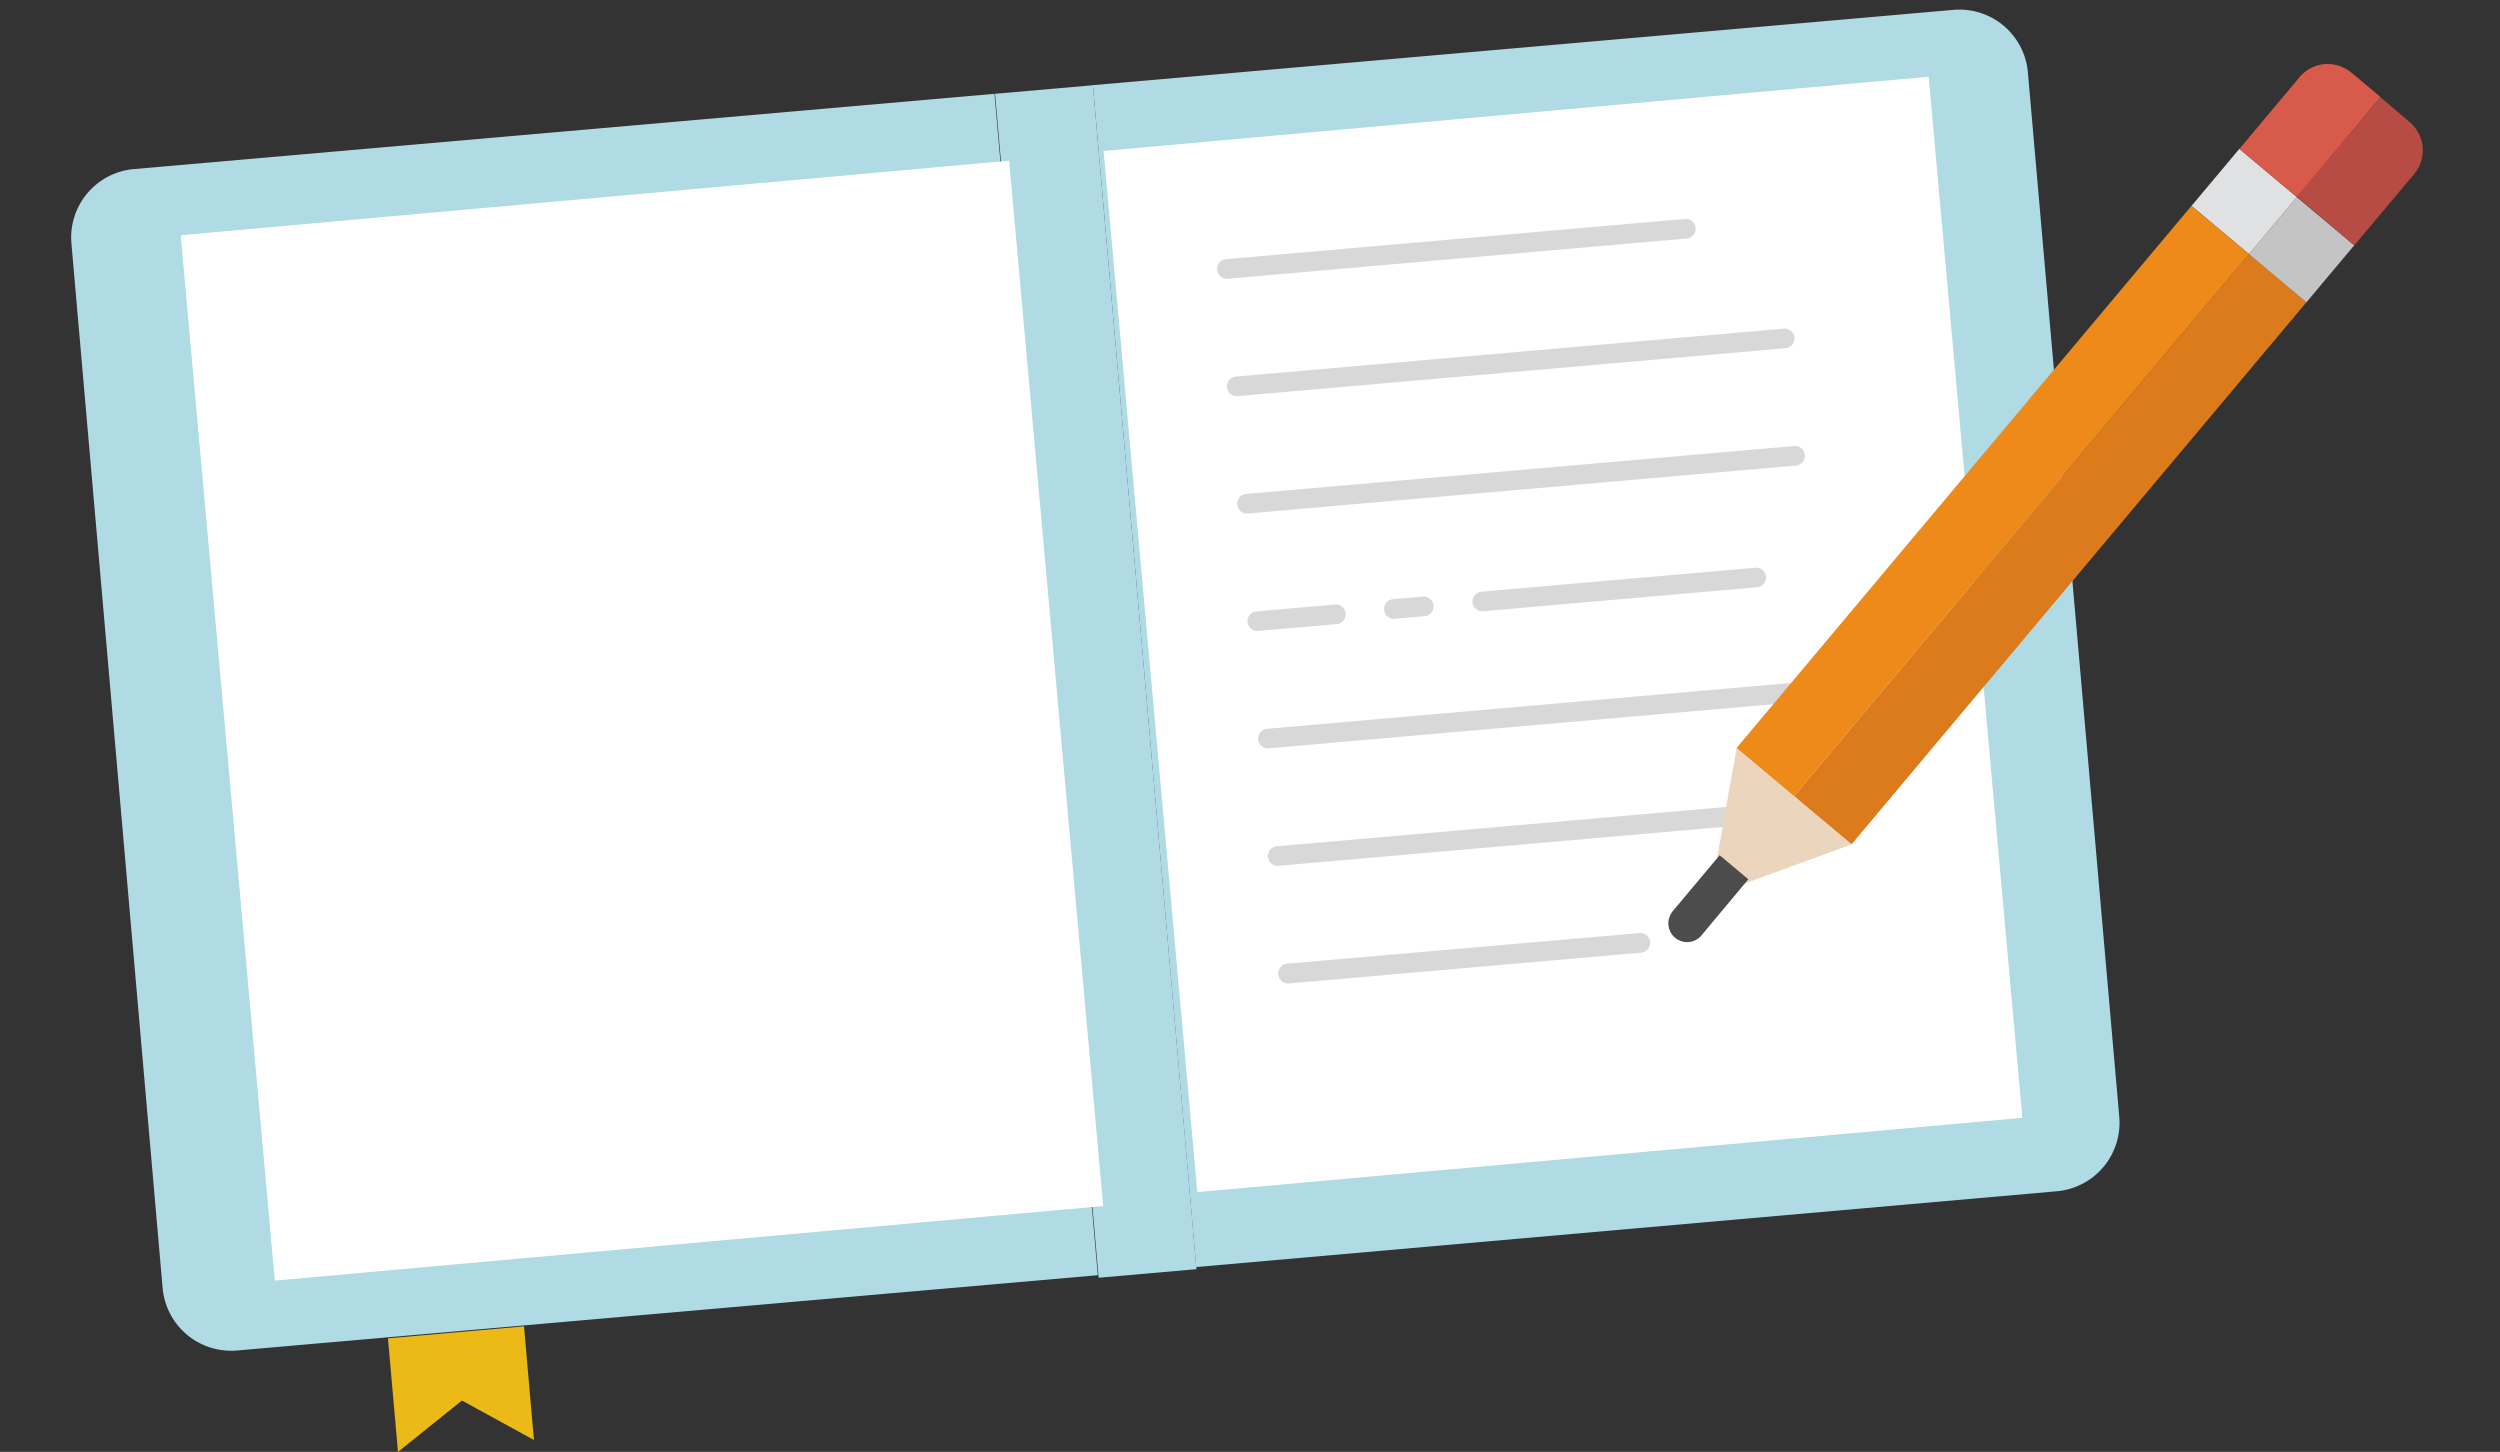 <svg id="Layer_1" data-name="Layer 1" xmlns="http://www.w3.org/2000/svg" viewBox="0 0 254.53 147.82"><rect x="0" y="0" width="254.53" height="147.82" fill="#333333" stroke="none"/><defs><style>.cls-1{fill:#b0dae4;}.cls-2{fill:#fff;}.cls-3{fill:#d8d8d8;}.cls-4{fill:#e0e1e2;}.cls-5{fill:#d75a4a;}.cls-6{fill:#db7b1b;}.cls-7{fill:#c4c4c4;}.cls-8{fill:#b74c44;}.cls-9{fill:#ebd6bd;}.cls-10{fill:#4c4c4c;}.cls-11{fill:#ed8a19;}.cls-12{fill:#ebba16;}</style></defs><title>tutorial icon_v2</title><g id="Page-1"><g id="Tutorial-2"><g id="Group-6"><g id="Group-4"><rect id="Rectangle-11" class="cls-1" x="106.56" y="8.88" width="10" height="121" transform="translate(-5.62 9.99) rotate(-5)"/><g id="Group-3"><g id="Group"><path id="Shape" class="cls-1" d="M209.46,121.28L121.79,129,111.27,8.67,198.94,1a7,7,0,0,1,7.52,6.33l9.31,106.41a7,7,0,0,1-6.31,7.54h0Z"/><path id="Shape-2" class="cls-1" d="M24.1,137.5l87.67-7.67L101.25,9.55,13.56,17.22a7,7,0,0,0-6.29,7.54l9.29,106.41a7,7,0,0,0,7.52,6.33h0Z"/><rect id="Rectangle-15" class="cls-2" x="116.34" y="11.79" width="84" height="106" transform="matrix(1, -0.09, 0.09, 1, -5.04, 14.05)"/><rect id="Rectangle-15-2" class="cls-2" x="22.9" y="19.88" width="84.34" height="106.43" transform="matrix(1, -0.09, 0.09, 1, -6.29, 6.13)"/><g id="Group-5"><path id="Rectangle-17" class="cls-3" d="M125.83,38.34l55.79-4.88a1,1,0,0,1,1.08.91h0a1,1,0,0,1-.91,1.08L126,40.33a1,1,0,0,1-1.08-.91h0A1,1,0,0,1,125.83,38.34Z"/><path id="Rectangle-17-2" class="cls-3" d="M126.88,50.29l55.79-4.88a1,1,0,0,1,1.08.91h0a1,1,0,0,1-.91,1.08l-55.79,4.88a1,1,0,0,1-1.08-.91h0A1,1,0,0,1,126.88,50.29Z"/><path id="Rectangle-17-3" class="cls-3" d="M150.83,60.24l27.89-2.44a1,1,0,0,1,1.08.91h0a1,1,0,0,1-.91,1.08L151,62.23a1,1,0,0,1-1.08-.91h0A1,1,0,0,1,150.83,60.24Z"/><path id="Rectangle-17-4" class="cls-3" d="M124.78,26.39l46.78-4.1a1,1,0,0,1,1.08.91h0a1,1,0,0,1-.91,1.08L125,28.38a1,1,0,0,1-1.08-.91h0A1,1,0,0,1,124.78,26.39Z"/><path id="Rectangle-17-5" class="cls-3" d="M131.06,98.11L166.92,95a1,1,0,0,1,1.08.91h0a1,1,0,0,1-.91,1.08l-35.86,3.14a1,1,0,0,1-1.08-.91h0A1,1,0,0,1,131.06,98.11Z"/><path id="Rectangle-17-6" class="cls-3" d="M130,86.16l55.79-4.88a1,1,0,0,1,1.08.91h0a1,1,0,0,1-.91,1.08l-55.79,4.88a1,1,0,0,1-1.08-.91h0A1,1,0,0,1,130,86.16Z"/><path id="Rectangle-17-7" class="cls-3" d="M141.87,61l3-.26a1,1,0,0,1,1.08.91h0a1,1,0,0,1-.91,1.08L142,63a1,1,0,0,1-1.08-.91h0A1,1,0,0,1,141.87,61Z"/><path id="Rectangle-17-8" class="cls-3" d="M127.92,62.25l8-.7a1,1,0,0,1,1.08.91h0a1,1,0,0,1-.91,1.08l-8,.7a1,1,0,0,1-1.08-.91h0A1,1,0,0,1,127.92,62.25Z"/><path id="Rectangle-17-9" class="cls-3" d="M129,74.2l55.79-4.88a1,1,0,0,1,1.08.91h0a1,1,0,0,1-.91,1.08l-55.79,4.88a1,1,0,0,1-1.08-.91h0A1,1,0,0,1,129,74.2Z"/></g></g></g></g><g id="Group-2"><rect id="Rectangle-path" class="cls-4" x="224.69" y="16.7" width="7.58" height="7.64" transform="translate(65.9 182.35) rotate(-50)"/><path id="Shape-4" class="cls-5" d="M237.38,6.55a3.75,3.75,0,0,0-3.28,1.33h0a3.75,3.75,0,0,1,3.29-1.32h0Z"/><path id="Shape-5" class="cls-5" d="M242.37,9.88l-2.95-2.47a3.82,3.82,0,0,0-1.32-.72,3.61,3.61,0,0,0-.72-0.15,3.75,3.75,0,0,0-3.28,1.34L228,15.16l5.85,4.91,8.53-10.19h0Z"/><rect id="Rectangle-path-2" class="cls-6" x="172.72" y="52.1" width="72.05" height="7.64" transform="translate(31.72 179.88) rotate(-50)"/><rect id="Rectangle-path-3" class="cls-7" x="230.54" y="21.6" width="7.58" height="7.64" transform="translate(64.23 188.59) rotate(-50)"/><path id="Shape-6" class="cls-8" d="M239.68,25l6.11-7.28a3.75,3.75,0,0,0,.73-3.46,3.79,3.79,0,0,0-1.21-1.85l-2.94-2.5L233.84,20,239.69,25h0Z"/><polygon id="Shape-7" class="cls-9" points="188.51 85.97 176.81 76.16 174.13 91.23 188.51 85.97"/><path id="Shape-8" class="cls-10" d="M170.23,92.88a1.91,1.91,0,0,0,2.92,2.45L178,89.52l-2.92-2.45-4.87,5.81h0Z"/><rect id="Rectangle-path-4" class="cls-11" x="166.86" y="47.19" width="72.05" height="7.64" transform="translate(33.4 173.64) rotate(-50)"/></g><polygon id="Shape-9" class="cls-12" points="54.36 146.61 47.03 142.59 40.52 147.82 39.5 136.26 53.35 135.04 54.36 146.61"/></g></g></g></svg>